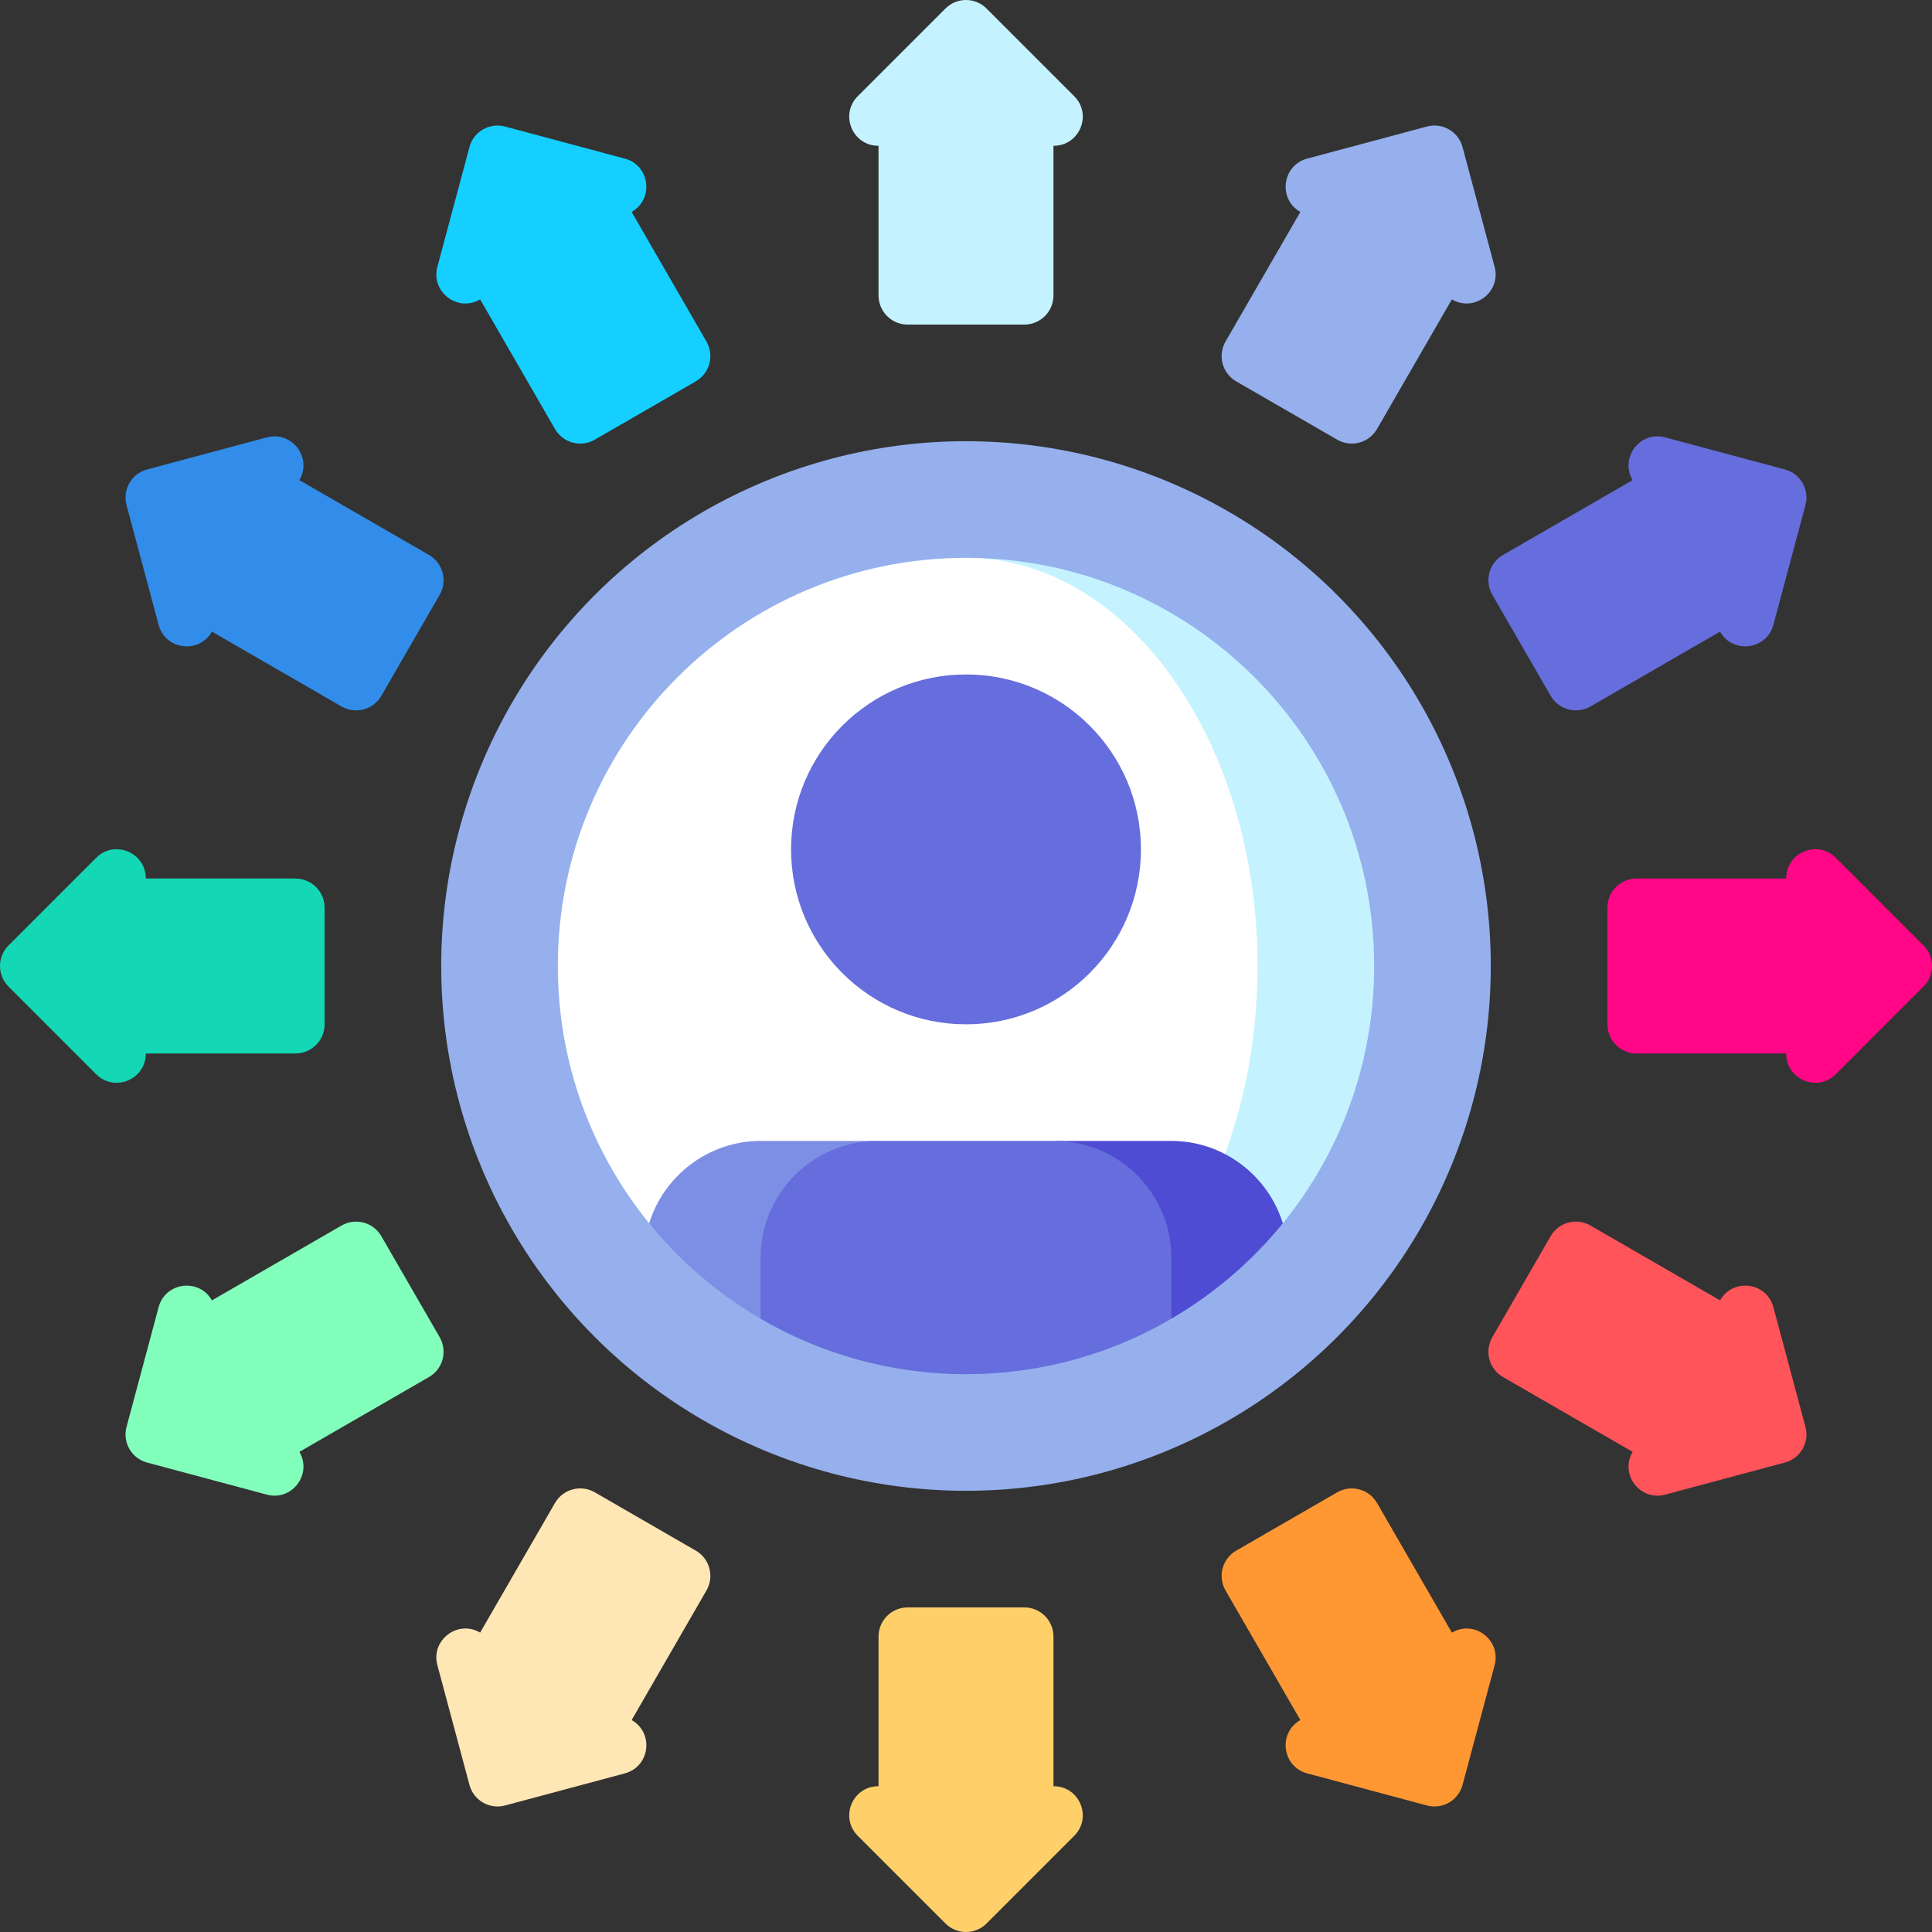 <svg id="Capa_1" enable-background="new 0 0 497 497" height="512" viewBox="0 0 497 497" width="512" xmlns="http://www.w3.org/2000/svg"><rect x="0" y="0" width="497" height="497" fill="#333333" stroke="none"/><g><circle cx="248.5" cy="248.5" fill="#95b0ed" r="135"/><path d="m248.5 143.5v171.193h81.504c14.687-18.063 23.496-41.098 23.496-66.193 0-57.99-47.01-105-105-105z" fill="#c4f3ff"/><path d="m248.5 143.5c-57.99 0-105 47.01-105 105 0 25.095 8.809 48.13 23.496 66.193h139.721c10.491-18.063 16.783-41.098 16.783-66.193 0-57.99-33.579-105-75-105z" fill="#fff"/><circle cx="248.5" cy="218.5" fill="#666ddc" r="45"/><path d="m301.333 293.5h-30l30 45.729c10.976-6.405 20.696-14.729 28.671-24.536-3.786-12.237-15.232-21.193-28.671-21.193z" fill="#4e4cd3"/><path d="m195.667 293.5c-13.438 0-24.885 8.956-28.671 21.193 7.975 9.808 17.694 18.131 28.671 24.537l30-45.729h-30z" fill="#7d8fe5"/><path d="m271.333 293.5h-45.667c-16.5 0-30 13.5-30 30v15.746c15.519 9.057 33.568 14.254 52.833 14.254s37.314-5.196 52.833-14.254v-15.746c.001-16.5-13.499-30-29.999-30z" fill="#666ddc"/><path d="m271.057 459.5h-.057v-38.5c0-4.142-3.358-7.5-7.5-7.5h-30c-4.142 0-7.5 3.358-7.5 7.5v38.5h-.057c-6.656 0-9.99 8.048-5.283 12.755l22.557 22.557c2.918 2.918 7.648 2.918 10.566 0l22.557-22.557c4.707-4.707 1.373-12.755-5.283-12.755z" fill="#ffd06a"/><path d="m225.943 37.5h.057v38.5c0 4.142 3.358 7.5 7.5 7.5h30c4.142 0 7.5-3.358 7.5-7.5v-38.5h.057c6.656 0 9.99-8.048 5.283-12.755l-22.557-22.557c-2.918-2.918-7.648-2.918-10.566 0l-22.557 22.557c-4.707 4.707-1.373 12.755 5.283 12.755z" fill="#c4f3ff"/><path d="m373.535 419.953-.049.029-19.25-33.342c-2.071-3.587-6.658-4.816-10.245-2.745l-25.981 15c-3.587 2.071-4.816 6.658-2.745 10.245l19.25 33.342-.049.029c-5.765 3.328-4.628 11.964 1.802 13.687l30.814 8.257c3.986 1.068 8.083-1.297 9.151-5.283l8.256-30.814c1.721-6.431-5.189-11.733-10.954-8.405z" fill="#ff9733"/><path d="m123.465 77.047.049-.029 19.25 33.342c2.071 3.587 6.658 4.816 10.245 2.745l25.981-15c3.587-2.071 4.816-6.658 2.745-10.245l-19.25-33.342.049-.029c5.765-3.328 4.628-11.964-1.802-13.687l-30.814-8.256c-3.986-1.068-8.083 1.297-9.151 5.283l-8.256 30.814c-1.721 6.43 5.189 11.732 10.954 8.404z" fill="#14cfff"/><path d="m442.51 334.465-.029.049-33.342-19.25c-3.587-2.071-8.174-.842-10.245 2.745l-15 25.981c-2.071 3.587-.842 8.174 2.745 10.245l33.342 19.25-.029.049c-3.328 5.765 1.975 12.675 8.404 10.953l30.814-8.256c3.986-1.068 6.351-5.165 5.283-9.151l-8.257-30.814c-1.722-6.429-10.358-7.566-13.686-1.801z" fill="#ff545a"/><path d="m54.49 162.535.029-.049 33.342 19.25c3.587 2.071 8.174.842 10.245-2.745l15-25.981c2.071-3.587.842-8.174-2.745-10.245l-33.342-19.25.029-.049c3.328-5.765-1.975-12.675-8.404-10.953l-30.814 8.256c-3.986 1.068-6.351 5.165-5.283 9.151l8.256 30.814c1.723 6.429 10.359 7.566 13.687 1.801z" fill="#318de9"/><path d="m459.5 225.943v.057h-38.5c-4.142 0-7.5 3.358-7.5 7.5v30c0 4.142 3.358 7.5 7.5 7.5h38.5v.057c0 6.656 8.048 9.99 12.755 5.283l22.557-22.557c2.918-2.918 2.918-7.648 0-10.566l-22.557-22.557c-4.707-4.707-12.755-1.373-12.755 5.283z" fill="#ff0787"/><path d="m37.5 271.057v-.057h38.5c4.142 0 7.5-3.358 7.5-7.5v-30c0-4.142-3.358-7.5-7.5-7.5h-38.5v-.057c0-6.656-8.048-9.99-12.755-5.283l-22.557 22.557c-2.918 2.918-2.918 7.648 0 10.566l22.557 22.557c4.707 4.707 12.755 1.373 12.755-5.283z" fill="#14d7b6"/><path d="m419.953 123.465.029.049-33.342 19.25c-3.587 2.071-4.816 6.658-2.745 10.245l15 25.981c2.071 3.587 6.658 4.816 10.245 2.745l33.342-19.25.029.049c3.328 5.765 11.964 4.628 13.687-1.802l8.257-30.814c1.068-3.986-1.297-8.083-5.283-9.151l-30.814-8.256c-6.431-1.721-11.733 5.189-8.405 10.954z" fill="#666ddc"/><path d="m77.047 373.535-.029-.049 33.342-19.25c3.587-2.071 4.816-6.658 2.745-10.245l-15-25.981c-2.071-3.587-6.658-4.816-10.245-2.745l-33.342 19.25-.029-.049c-3.328-5.765-11.964-4.628-13.687 1.802l-8.256 30.814c-1.068 3.986 1.297 8.083 5.283 9.151l30.814 8.256c6.43 1.721 11.732-5.189 8.404-10.954z" fill="#82ffbb"/><path d="m334.465 54.49.049.029-19.25 33.342c-2.071 3.587-.842 8.174 2.745 10.245l25.981 15c3.587 2.071 8.174.842 10.245-2.745l19.25-33.342.049.029c5.765 3.328 12.675-1.975 10.953-8.404l-8.256-30.814c-1.068-3.986-5.165-6.351-9.151-5.283l-30.814 8.256c-6.429 1.723-7.566 10.359-1.801 13.687z" fill="#95b0ed"/><path d="m162.535 442.51-.049-.029 19.25-33.342c2.071-3.587.842-8.174-2.745-10.245l-25.981-15c-3.587-2.071-8.174-.842-10.245 2.745l-19.25 33.342-.049-.029c-5.765-3.328-12.675 1.975-10.953 8.404l8.256 30.814c1.068 3.986 5.165 6.351 9.151 5.283l30.814-8.257c6.429-1.722 7.566-10.358 1.801-13.686z" fill="#ffe7b5"/></g></svg>